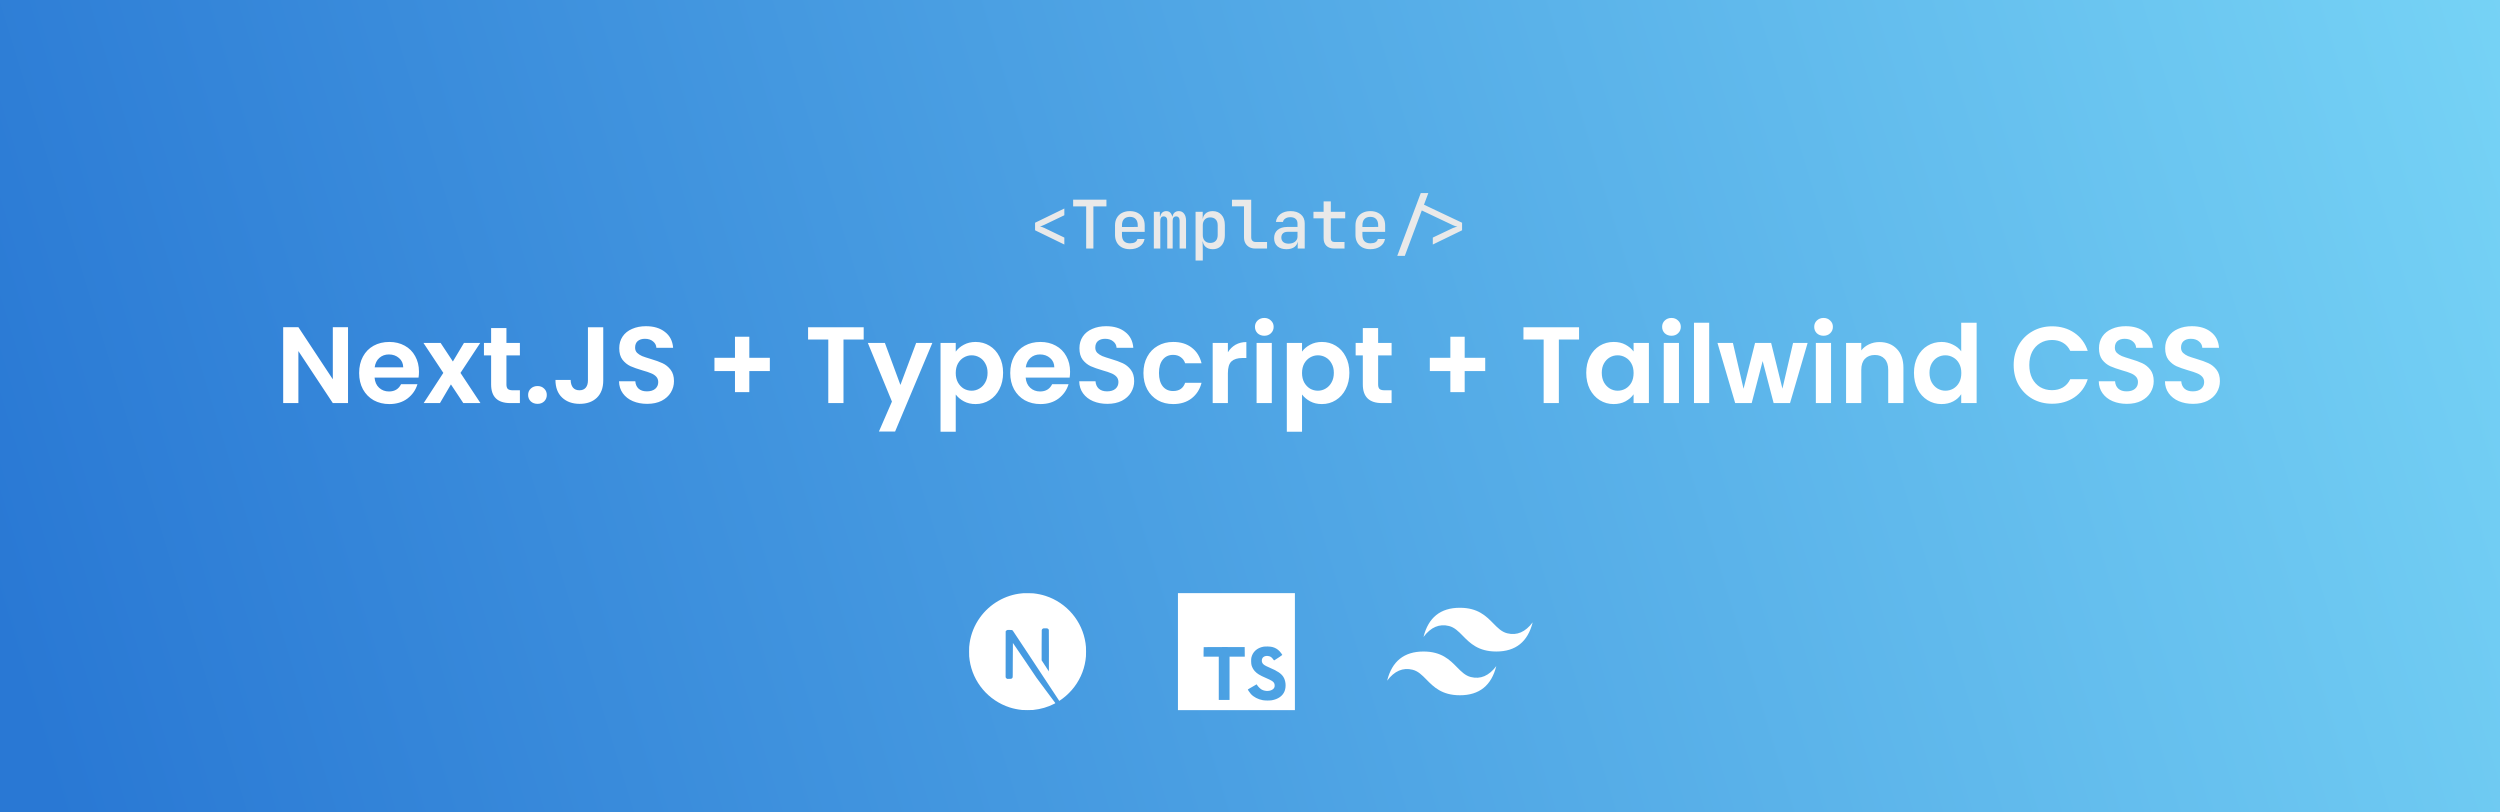 <svg width="1197" height="389" viewBox="0 0 1197 389" fill="none" xmlns="http://www.w3.org/2000/svg">
<rect x="0" y="0" width="1197" height="389" fill="#333333" stroke="none"/>
<rect width="1197" height="389" fill="url(#paint0_linear_1_2)"/>
<path d="M564 312V340H620V284H564V312ZM609.125 309.767C610.468 310.083 611.688 310.787 612.634 311.79C613.145 312.336 613.91 313.339 613.975 313.586C613.992 313.659 611.56 315.29 610.083 316.202C610.029 316.238 609.81 316.011 609.572 315.654C608.853 314.606 608.095 314.151 606.938 314.068C605.242 313.958 604.149 314.844 604.157 316.33C604.148 316.693 604.23 317.053 604.394 317.378C604.768 318.153 605.47 318.617 607.638 319.557C611.649 321.279 613.362 322.418 614.428 324.031C615.621 325.836 615.886 328.716 615.084 330.867C614.192 333.191 611.985 334.776 608.886 335.296C607.929 335.469 605.65 335.441 604.619 335.25C602.369 334.85 600.235 333.737 598.923 332.279C598.403 331.714 597.4 330.228 597.465 330.128C597.493 330.091 597.721 329.946 597.976 329.799L600.055 328.595L601.669 327.657L602.007 328.158C602.481 328.877 603.51 329.862 604.131 330.189C605.918 331.138 608.37 331.002 609.582 329.917C610.074 329.507 610.349 328.877 610.312 328.24C610.312 327.593 610.23 327.302 609.892 326.817C609.455 326.198 608.571 325.669 606.045 324.576C603.156 323.326 601.907 322.561 600.778 321.331C600.067 320.521 599.542 319.566 599.238 318.533C599.028 317.74 598.974 315.752 599.138 314.959C599.732 312.161 601.846 310.22 604.88 309.646C605.865 309.455 608.161 309.527 609.127 309.765L609.125 309.767ZM595.983 312.11L596 314.398H588.708V335.116H583.549V314.398H576.268V312.156C576.268 310.906 576.296 309.868 576.331 309.84C576.359 309.804 580.788 309.786 586.166 309.795L595.955 309.823L595.983 312.11Z" fill="white"/>
<path d="M166.632 193H159.352L142.868 168.092V193H135.588V156.652H142.868L159.352 181.612V156.652H166.632V193ZM200.606 177.972C200.606 179.012 200.537 179.948 200.398 180.78H179.338C179.512 182.86 180.24 184.489 181.522 185.668C182.805 186.847 184.382 187.436 186.254 187.436C188.958 187.436 190.882 186.275 192.026 183.952H199.878C199.046 186.725 197.452 189.013 195.094 190.816C192.737 192.584 189.842 193.468 186.41 193.468C183.637 193.468 181.141 192.861 178.922 191.648C176.738 190.4 175.022 188.649 173.774 186.396C172.561 184.143 171.954 181.543 171.954 178.596C171.954 175.615 172.561 172.997 173.774 170.744C174.988 168.491 176.686 166.757 178.87 165.544C181.054 164.331 183.568 163.724 186.41 163.724C189.149 163.724 191.593 164.313 193.742 165.492C195.926 166.671 197.608 168.352 198.786 170.536C200 172.685 200.606 175.164 200.606 177.972ZM193.066 175.892C193.032 174.02 192.356 172.529 191.038 171.42C189.721 170.276 188.109 169.704 186.202 169.704C184.4 169.704 182.874 170.259 181.626 171.368C180.413 172.443 179.668 173.951 179.39 175.892H193.066ZM221.832 193L215.904 184.056L210.652 193H202.852L212.264 178.544L202.748 164.192H210.964L216.84 173.084L222.144 164.192H229.944L220.48 178.544L230.048 193H221.832ZM242.478 170.172V184.108C242.478 185.079 242.703 185.789 243.154 186.24C243.639 186.656 244.437 186.864 245.546 186.864H248.926V193H244.35C238.214 193 235.146 190.019 235.146 184.056V170.172H231.714V164.192H235.146V157.068H242.478V164.192H248.926V170.172H242.478ZM257.386 193.364C256.069 193.364 254.977 192.965 254.11 192.168C253.278 191.336 252.862 190.313 252.862 189.1C252.862 187.887 253.278 186.881 254.11 186.084C254.977 185.252 256.069 184.836 257.386 184.836C258.669 184.836 259.726 185.252 260.558 186.084C261.39 186.881 261.806 187.887 261.806 189.1C261.806 190.313 261.39 191.336 260.558 192.168C259.726 192.965 258.669 193.364 257.386 193.364ZM288.834 156.704V182.184C288.834 185.72 287.811 188.476 285.766 190.452C283.721 192.393 280.982 193.364 277.55 193.364C274.083 193.364 271.275 192.359 269.126 190.348C267.011 188.337 265.954 185.529 265.954 181.924H273.234C273.269 183.484 273.633 184.697 274.326 185.564C275.054 186.431 276.094 186.864 277.446 186.864C278.763 186.864 279.769 186.448 280.462 185.616C281.155 184.784 281.502 183.64 281.502 182.184V156.704H288.834ZM309.858 193.364C307.328 193.364 305.04 192.931 302.994 192.064C300.984 191.197 299.389 189.949 298.21 188.32C297.032 186.691 296.425 184.767 296.39 182.548H304.19C304.294 184.039 304.814 185.217 305.75 186.084C306.721 186.951 308.038 187.384 309.702 187.384C311.401 187.384 312.736 186.985 313.706 186.188C314.677 185.356 315.162 184.281 315.162 182.964C315.162 181.889 314.833 181.005 314.174 180.312C313.516 179.619 312.684 179.081 311.678 178.7C310.708 178.284 309.356 177.833 307.622 177.348C305.265 176.655 303.341 175.979 301.85 175.32C300.394 174.627 299.129 173.604 298.054 172.252C297.014 170.865 296.494 169.028 296.494 166.74C296.494 164.591 297.032 162.719 298.106 161.124C299.181 159.529 300.689 158.316 302.63 157.484C304.572 156.617 306.79 156.184 309.286 156.184C313.03 156.184 316.064 157.103 318.386 158.94C320.744 160.743 322.044 163.273 322.286 166.532H314.278C314.209 165.284 313.672 164.261 312.666 163.464C311.696 162.632 310.396 162.216 308.766 162.216C307.345 162.216 306.201 162.58 305.334 163.308C304.502 164.036 304.086 165.093 304.086 166.48C304.086 167.451 304.398 168.265 305.022 168.924C305.681 169.548 306.478 170.068 307.414 170.484C308.385 170.865 309.737 171.316 311.47 171.836C313.828 172.529 315.752 173.223 317.242 173.916C318.733 174.609 320.016 175.649 321.09 177.036C322.165 178.423 322.702 180.243 322.702 182.496C322.702 184.437 322.2 186.24 321.194 187.904C320.189 189.568 318.716 190.903 316.774 191.908C314.833 192.879 312.528 193.364 309.858 193.364ZM368.6 177.66H358.772V187.748H351.908V177.66H342.08V171.316H351.908V161.228H358.772V171.316H368.6V177.66ZM413.534 156.704V162.58H403.862V193H396.582V162.58H386.91V156.704H413.534ZM446.406 164.192L428.57 206.624H420.822L427.062 192.272L415.518 164.192H423.682L431.118 184.316L438.658 164.192H446.406ZM457.61 168.352C458.546 167.035 459.829 165.943 461.458 165.076C463.122 164.175 465.012 163.724 467.126 163.724C469.588 163.724 471.806 164.331 473.782 165.544C475.793 166.757 477.37 168.491 478.514 170.744C479.693 172.963 480.282 175.545 480.282 178.492C480.282 181.439 479.693 184.056 478.514 186.344C477.37 188.597 475.793 190.348 473.782 191.596C471.806 192.844 469.588 193.468 467.126 193.468C465.012 193.468 463.14 193.035 461.51 192.168C459.916 191.301 458.616 190.209 457.61 188.892V206.728H450.33V164.192H457.61V168.352ZM472.846 178.492C472.846 176.759 472.482 175.268 471.754 174.02C471.061 172.737 470.125 171.767 468.946 171.108C467.802 170.449 466.554 170.12 465.202 170.12C463.885 170.12 462.637 170.467 461.458 171.16C460.314 171.819 459.378 172.789 458.65 174.072C457.957 175.355 457.61 176.863 457.61 178.596C457.61 180.329 457.957 181.837 458.65 183.12C459.378 184.403 460.314 185.391 461.458 186.084C462.637 186.743 463.885 187.072 465.202 187.072C466.554 187.072 467.802 186.725 468.946 186.032C470.125 185.339 471.061 184.351 471.754 183.068C472.482 181.785 472.846 180.26 472.846 178.492ZM512.352 177.972C512.352 179.012 512.283 179.948 512.144 180.78H491.084C491.258 182.86 491.986 184.489 493.268 185.668C494.551 186.847 496.128 187.436 498 187.436C500.704 187.436 502.628 186.275 503.772 183.952H511.624C510.792 186.725 509.198 189.013 506.84 190.816C504.483 192.584 501.588 193.468 498.156 193.468C495.383 193.468 492.887 192.861 490.668 191.648C488.484 190.4 486.768 188.649 485.52 186.396C484.307 184.143 483.7 181.543 483.7 178.596C483.7 175.615 484.307 172.997 485.52 170.744C486.734 168.491 488.432 166.757 490.616 165.544C492.8 164.331 495.314 163.724 498.156 163.724C500.895 163.724 503.339 164.313 505.488 165.492C507.672 166.671 509.354 168.352 510.532 170.536C511.746 172.685 512.352 175.164 512.352 177.972ZM504.812 175.892C504.778 174.02 504.102 172.529 502.784 171.42C501.467 170.276 499.855 169.704 497.948 169.704C496.146 169.704 494.62 170.259 493.372 171.368C492.159 172.443 491.414 173.951 491.136 175.892H504.812ZM530.198 193.364C527.667 193.364 525.379 192.931 523.334 192.064C521.323 191.197 519.729 189.949 518.55 188.32C517.371 186.691 516.765 184.767 516.73 182.548H524.53C524.634 184.039 525.154 185.217 526.09 186.084C527.061 186.951 528.378 187.384 530.042 187.384C531.741 187.384 533.075 186.985 534.046 186.188C535.017 185.356 535.502 184.281 535.502 182.964C535.502 181.889 535.173 181.005 534.514 180.312C533.855 179.619 533.023 179.081 532.018 178.7C531.047 178.284 529.695 177.833 527.962 177.348C525.605 176.655 523.681 175.979 522.19 175.32C520.734 174.627 519.469 173.604 518.394 172.252C517.354 170.865 516.834 169.028 516.834 166.74C516.834 164.591 517.371 162.719 518.446 161.124C519.521 159.529 521.029 158.316 522.97 157.484C524.911 156.617 527.13 156.184 529.626 156.184C533.37 156.184 536.403 157.103 538.726 158.94C541.083 160.743 542.383 163.273 542.626 166.532H534.618C534.549 165.284 534.011 164.261 533.006 163.464C532.035 162.632 530.735 162.216 529.106 162.216C527.685 162.216 526.541 162.58 525.674 163.308C524.842 164.036 524.426 165.093 524.426 166.48C524.426 167.451 524.738 168.265 525.362 168.924C526.021 169.548 526.818 170.068 527.754 170.484C528.725 170.865 530.077 171.316 531.81 171.836C534.167 172.529 536.091 173.223 537.582 173.916C539.073 174.609 540.355 175.649 541.43 177.036C542.505 178.423 543.042 180.243 543.042 182.496C543.042 184.437 542.539 186.24 541.534 187.904C540.529 189.568 539.055 190.903 537.114 191.908C535.173 192.879 532.867 193.364 530.198 193.364ZM547.482 178.596C547.482 175.615 548.088 173.015 549.302 170.796C550.515 168.543 552.196 166.809 554.346 165.596C556.495 164.348 558.956 163.724 561.73 163.724C565.3 163.724 568.247 164.625 570.57 166.428C572.927 168.196 574.504 170.692 575.302 173.916H567.45C567.034 172.668 566.323 171.697 565.318 171.004C564.347 170.276 563.134 169.912 561.678 169.912C559.598 169.912 557.951 170.675 556.738 172.2C555.524 173.691 554.918 175.823 554.918 178.596C554.918 181.335 555.524 183.467 556.738 184.992C557.951 186.483 559.598 187.228 561.678 187.228C564.624 187.228 566.548 185.911 567.45 183.276H575.302C574.504 186.396 572.927 188.875 570.57 190.712C568.212 192.549 565.266 193.468 561.73 193.468C558.956 193.468 556.495 192.861 554.346 191.648C552.196 190.4 550.515 188.667 549.302 186.448C548.088 184.195 547.482 181.577 547.482 178.596ZM587.915 168.664C588.851 167.139 590.064 165.943 591.555 165.076C593.08 164.209 594.814 163.776 596.755 163.776V171.42H594.831C592.543 171.42 590.81 171.957 589.631 173.032C588.487 174.107 587.915 175.979 587.915 178.648V193H580.635V164.192H587.915V168.664ZM605.35 160.76C604.068 160.76 602.993 160.361 602.126 159.564C601.294 158.732 600.878 157.709 600.878 156.496C600.878 155.283 601.294 154.277 602.126 153.48C602.993 152.648 604.068 152.232 605.35 152.232C606.633 152.232 607.69 152.648 608.522 153.48C609.389 154.277 609.822 155.283 609.822 156.496C609.822 157.709 609.389 158.732 608.522 159.564C607.69 160.361 606.633 160.76 605.35 160.76ZM608.938 164.192V193H601.658V164.192H608.938ZM623.411 168.352C624.347 167.035 625.63 165.943 627.259 165.076C628.923 164.175 630.812 163.724 632.927 163.724C635.388 163.724 637.607 164.331 639.583 165.544C641.594 166.757 643.171 168.491 644.315 170.744C645.494 172.963 646.083 175.545 646.083 178.492C646.083 181.439 645.494 184.056 644.315 186.344C643.171 188.597 641.594 190.348 639.583 191.596C637.607 192.844 635.388 193.468 632.927 193.468C630.812 193.468 628.94 193.035 627.311 192.168C625.716 191.301 624.416 190.209 623.411 188.892V206.728H616.131V164.192H623.411V168.352ZM638.647 178.492C638.647 176.759 638.283 175.268 637.555 174.02C636.862 172.737 635.926 171.767 634.747 171.108C633.603 170.449 632.355 170.12 631.003 170.12C629.686 170.12 628.438 170.467 627.259 171.16C626.115 171.819 625.179 172.789 624.451 174.072C623.758 175.355 623.411 176.863 623.411 178.596C623.411 180.329 623.758 181.837 624.451 183.12C625.179 184.403 626.115 185.391 627.259 186.084C628.438 186.743 629.686 187.072 631.003 187.072C632.355 187.072 633.603 186.725 634.747 186.032C635.926 185.339 636.862 184.351 637.555 183.068C638.283 181.785 638.647 180.26 638.647 178.492ZM659.849 170.172V184.108C659.849 185.079 660.074 185.789 660.525 186.24C661.01 186.656 661.808 186.864 662.917 186.864H666.297V193H661.721C655.585 193 652.517 190.019 652.517 184.056V170.172H649.085V164.192H652.517V157.068H659.849V164.192H666.297V170.172H659.849ZM711.12 177.66H701.292V187.748H694.428V177.66H684.6V171.316H694.428V161.228H701.292V171.316H711.12V177.66ZM756.054 156.704V162.58H746.382V193H739.102V162.58H729.43V156.704H756.054ZM759.493 178.492C759.493 175.58 760.065 172.997 761.209 170.744C762.388 168.491 763.965 166.757 765.941 165.544C767.952 164.331 770.188 163.724 772.649 163.724C774.799 163.724 776.671 164.157 778.265 165.024C779.895 165.891 781.195 166.983 782.165 168.3V164.192H789.497V193H782.165V188.788C781.229 190.14 779.929 191.267 778.265 192.168C776.636 193.035 774.747 193.468 772.597 193.468C770.171 193.468 767.952 192.844 765.941 191.596C763.965 190.348 762.388 188.597 761.209 186.344C760.065 184.056 759.493 181.439 759.493 178.492ZM782.165 178.596C782.165 176.828 781.819 175.32 781.125 174.072C780.432 172.789 779.496 171.819 778.317 171.16C777.139 170.467 775.873 170.12 774.521 170.12C773.169 170.12 771.921 170.449 770.777 171.108C769.633 171.767 768.697 172.737 767.969 174.02C767.276 175.268 766.929 176.759 766.929 178.492C766.929 180.225 767.276 181.751 767.969 183.068C768.697 184.351 769.633 185.339 770.777 186.032C771.956 186.725 773.204 187.072 774.521 187.072C775.873 187.072 777.139 186.743 778.317 186.084C779.496 185.391 780.432 184.42 781.125 183.172C781.819 181.889 782.165 180.364 782.165 178.596ZM800.3 160.76C799.017 160.76 797.942 160.361 797.076 159.564C796.244 158.732 795.828 157.709 795.828 156.496C795.828 155.283 796.244 154.277 797.076 153.48C797.942 152.648 799.017 152.232 800.3 152.232C801.582 152.232 802.64 152.648 803.472 153.48C804.338 154.277 804.772 155.283 804.772 156.496C804.772 157.709 804.338 158.732 803.472 159.564C802.64 160.361 801.582 160.76 800.3 160.76ZM803.888 164.192V193H796.608V164.192H803.888ZM818.36 154.52V193H811.08V154.52H818.36ZM865.489 164.192L857.065 193H849.213L843.961 172.876L838.709 193H830.805L822.329 164.192H829.713L834.809 186.136L840.321 164.192H848.017L853.425 186.084L858.521 164.192H865.489ZM873.12 160.76C871.837 160.76 870.763 160.361 869.896 159.564C869.064 158.732 868.648 157.709 868.648 156.496C868.648 155.283 869.064 154.277 869.896 153.48C870.763 152.648 871.837 152.232 873.12 152.232C874.403 152.232 875.46 152.648 876.292 153.48C877.159 154.277 877.592 155.283 877.592 156.496C877.592 157.709 877.159 158.732 876.292 159.564C875.46 160.361 874.403 160.76 873.12 160.76ZM876.708 164.192V193H869.428V164.192H876.708ZM899.865 163.776C903.297 163.776 906.07 164.868 908.185 167.052C910.299 169.201 911.357 172.217 911.357 176.1V193H904.077V177.088C904.077 174.8 903.505 173.049 902.361 171.836C901.217 170.588 899.657 169.964 897.681 169.964C895.67 169.964 894.075 170.588 892.897 171.836C891.753 173.049 891.181 174.8 891.181 177.088V193H883.901V164.192H891.181V167.78C892.151 166.532 893.382 165.561 894.873 164.868C896.398 164.14 898.062 163.776 899.865 163.776ZM916.407 178.492C916.407 175.58 916.979 172.997 918.123 170.744C919.302 168.491 920.897 166.757 922.907 165.544C924.918 164.331 927.154 163.724 929.615 163.724C931.487 163.724 933.273 164.14 934.971 164.972C936.67 165.769 938.022 166.844 939.027 168.196V154.52H946.411V193H939.027V188.736C938.126 190.157 936.861 191.301 935.231 192.168C933.602 193.035 931.713 193.468 929.563 193.468C927.137 193.468 924.918 192.844 922.907 191.596C920.897 190.348 919.302 188.597 918.123 186.344C916.979 184.056 916.407 181.439 916.407 178.492ZM939.079 178.596C939.079 176.828 938.733 175.32 938.039 174.072C937.346 172.789 936.41 171.819 935.231 171.16C934.053 170.467 932.787 170.12 931.435 170.12C930.083 170.12 928.835 170.449 927.691 171.108C926.547 171.767 925.611 172.737 924.883 174.02C924.19 175.268 923.843 176.759 923.843 178.492C923.843 180.225 924.19 181.751 924.883 183.068C925.611 184.351 926.547 185.339 927.691 186.032C928.87 186.725 930.118 187.072 931.435 187.072C932.787 187.072 934.053 186.743 935.231 186.084C936.41 185.391 937.346 184.42 938.039 183.172C938.733 181.889 939.079 180.364 939.079 178.596ZM964.144 174.8C964.144 171.229 964.942 168.04 966.536 165.232C968.166 162.389 970.367 160.188 973.14 158.628C975.948 157.033 979.086 156.236 982.552 156.236C986.608 156.236 990.162 157.276 993.212 159.356C996.263 161.436 998.395 164.313 999.608 167.988H991.236C990.404 166.255 989.226 164.955 987.7 164.088C986.21 163.221 984.476 162.788 982.5 162.788C980.386 162.788 978.496 163.291 976.832 164.296C975.203 165.267 973.92 166.653 972.984 168.456C972.083 170.259 971.632 172.373 971.632 174.8C971.632 177.192 972.083 179.307 972.984 181.144C973.92 182.947 975.203 184.351 976.832 185.356C978.496 186.327 980.386 186.812 982.5 186.812C984.476 186.812 986.21 186.379 987.7 185.512C989.226 184.611 990.404 183.293 991.236 181.56H999.608C998.395 185.269 996.263 188.164 993.212 190.244C990.196 192.289 986.643 193.312 982.552 193.312C979.086 193.312 975.948 192.532 973.14 190.972C970.367 189.377 968.166 187.176 966.536 184.368C964.942 181.56 964.144 178.371 964.144 174.8ZM1018.36 193.364C1015.83 193.364 1013.54 192.931 1011.49 192.064C1009.48 191.197 1007.89 189.949 1006.71 188.32C1005.53 186.691 1004.92 184.767 1004.89 182.548H1012.69C1012.79 184.039 1013.31 185.217 1014.25 186.084C1015.22 186.951 1016.54 187.384 1018.2 187.384C1019.9 187.384 1021.24 186.985 1022.21 186.188C1023.18 185.356 1023.66 184.281 1023.66 182.964C1023.66 181.889 1023.33 181.005 1022.67 180.312C1022.02 179.619 1021.18 179.081 1020.18 178.7C1019.21 178.284 1017.86 177.833 1016.12 177.348C1013.76 176.655 1011.84 175.979 1010.35 175.32C1008.89 174.627 1007.63 173.604 1006.55 172.252C1005.51 170.865 1004.99 169.028 1004.99 166.74C1004.99 164.591 1005.53 162.719 1006.61 161.124C1007.68 159.529 1009.19 158.316 1011.13 157.484C1013.07 156.617 1015.29 156.184 1017.79 156.184C1021.53 156.184 1024.56 157.103 1026.89 158.94C1029.24 160.743 1030.54 163.273 1030.79 166.532H1022.78C1022.71 165.284 1022.17 164.261 1021.17 163.464C1020.2 162.632 1018.9 162.216 1017.27 162.216C1015.84 162.216 1014.7 162.58 1013.83 163.308C1013 164.036 1012.59 165.093 1012.59 166.48C1012.59 167.451 1012.9 168.265 1013.52 168.924C1014.18 169.548 1014.98 170.068 1015.91 170.484C1016.88 170.865 1018.24 171.316 1019.97 171.836C1022.33 172.529 1024.25 173.223 1025.74 173.916C1027.23 174.609 1028.52 175.649 1029.59 177.036C1030.66 178.423 1031.2 180.243 1031.2 182.496C1031.2 184.437 1030.7 186.24 1029.69 187.904C1028.69 189.568 1027.22 190.903 1025.27 191.908C1023.33 192.879 1021.03 193.364 1018.36 193.364ZM1050.05 193.364C1047.52 193.364 1045.23 192.931 1043.18 192.064C1041.17 191.197 1039.58 189.949 1038.4 188.32C1037.22 186.691 1036.61 184.767 1036.58 182.548H1044.38C1044.48 184.039 1045 185.217 1045.94 186.084C1046.91 186.951 1048.23 187.384 1049.89 187.384C1051.59 187.384 1052.92 186.985 1053.89 186.188C1054.86 185.356 1055.35 184.281 1055.35 182.964C1055.35 181.889 1055.02 181.005 1054.36 180.312C1053.7 179.619 1052.87 179.081 1051.87 178.7C1050.9 178.284 1049.54 177.833 1047.81 177.348C1045.45 176.655 1043.53 175.979 1042.04 175.32C1040.58 174.627 1039.32 173.604 1038.24 172.252C1037.2 170.865 1036.68 169.028 1036.68 166.74C1036.68 164.591 1037.22 162.719 1038.29 161.124C1039.37 159.529 1040.88 158.316 1042.82 157.484C1044.76 156.617 1046.98 156.184 1049.47 156.184C1053.22 156.184 1056.25 157.103 1058.57 158.94C1060.93 160.743 1062.23 163.273 1062.47 166.532H1054.47C1054.4 165.284 1053.86 164.261 1052.85 163.464C1051.88 162.632 1050.58 162.216 1048.95 162.216C1047.53 162.216 1046.39 162.58 1045.52 163.308C1044.69 164.036 1044.27 165.093 1044.27 166.48C1044.27 167.451 1044.59 168.265 1045.21 168.924C1045.87 169.548 1046.67 170.068 1047.6 170.484C1048.57 170.865 1049.92 171.316 1051.66 171.836C1054.02 172.529 1055.94 173.223 1057.43 173.916C1058.92 174.609 1060.2 175.649 1061.28 177.036C1062.35 178.423 1062.89 180.243 1062.89 182.496C1062.89 184.437 1062.39 186.24 1061.38 187.904C1060.38 189.568 1058.9 190.903 1056.96 191.908C1055.02 192.879 1052.72 193.364 1050.05 193.364Z" fill="white"/>
<path d="M509.608 117.08L495.592 110.264V106.648L509.608 99.832V103.064L500.04 107.64C499.613 107.832 499.208 108.003 498.824 108.152C498.44 108.28 498.152 108.365 497.96 108.408C498.173 108.451 498.472 108.536 498.856 108.664C499.261 108.792 499.656 108.952 500.04 109.144L509.608 113.752V117.08ZM520.06 119V98.808H513.82V95.608H529.756V98.808H523.516V119H520.06ZM540.975 119.32C539.546 119.32 538.287 119.043 537.199 118.488C536.132 117.912 535.311 117.112 534.735 116.088C534.159 115.064 533.871 113.869 533.871 112.504V107.896C533.871 106.509 534.159 105.315 534.735 104.312C535.311 103.288 536.132 102.499 537.199 101.944C538.287 101.368 539.546 101.08 540.975 101.08C542.426 101.08 543.684 101.368 544.751 101.944C545.818 102.499 546.639 103.288 547.215 104.312C547.791 105.315 548.079 106.509 548.079 107.896V111.032H537.199V112.504C537.199 113.805 537.519 114.797 538.159 115.48C538.82 116.163 539.77 116.504 541.007 116.504C542.01 116.504 542.82 116.333 543.439 115.992C544.058 115.629 544.442 115.107 544.591 114.424H548.015C547.759 115.917 546.991 117.112 545.711 118.008C544.431 118.883 542.852 119.32 540.975 119.32ZM544.751 108.952V107.864C544.751 106.584 544.431 105.592 543.791 104.888C543.151 104.184 542.212 103.832 540.975 103.832C539.759 103.832 538.82 104.184 538.159 104.888C537.519 105.592 537.199 106.595 537.199 107.896V108.696L545.007 108.664L544.751 108.952ZM552.451 119V101.4H555.331V103.64H555.971L555.491 104.312C555.491 103.331 555.757 102.552 556.291 101.976C556.824 101.379 557.539 101.08 558.435 101.08C559.395 101.08 560.131 101.453 560.643 102.2C561.176 102.947 561.443 103.971 561.443 105.272L560.675 103.64H561.891L561.379 104.312C561.379 103.331 561.645 102.552 562.179 101.976C562.733 101.379 563.469 101.08 564.387 101.08C565.475 101.08 566.328 101.496 566.947 102.328C567.565 103.139 567.875 104.227 567.875 105.592V119H564.803V105.688C564.803 105.027 564.653 104.515 564.355 104.152C564.077 103.789 563.672 103.608 563.139 103.608C562.605 103.608 562.189 103.789 561.891 104.152C561.613 104.493 561.475 104.995 561.475 105.656V119H558.883V105.688C558.883 105.005 558.733 104.493 558.435 104.152C558.136 103.789 557.709 103.608 557.155 103.608C556.621 103.608 556.216 103.789 555.939 104.152C555.683 104.493 555.555 104.995 555.555 105.656V119H552.451ZM572.438 124.76V101.4H575.862V104.76H576.598L575.862 105.56C575.862 104.173 576.289 103.085 577.142 102.296C578.017 101.485 579.179 101.08 580.63 101.08C582.401 101.08 583.809 101.677 584.854 102.872C585.921 104.045 586.454 105.656 586.454 107.704V112.664C586.454 114.029 586.209 115.213 585.718 116.216C585.249 117.197 584.577 117.965 583.702 118.52C582.849 119.053 581.825 119.32 580.63 119.32C579.201 119.32 578.049 118.925 577.174 118.136C576.299 117.325 575.862 116.227 575.862 114.84L576.598 115.64H575.798L575.894 119.736V124.76H572.438ZM579.446 116.312C580.577 116.312 581.451 115.992 582.07 115.352C582.71 114.691 583.03 113.741 583.03 112.504V107.896C583.03 106.659 582.71 105.72 582.07 105.08C581.451 104.419 580.577 104.088 579.446 104.088C578.358 104.088 577.494 104.429 576.854 105.112C576.214 105.773 575.894 106.701 575.894 107.896V112.504C575.894 113.699 576.214 114.637 576.854 115.32C577.494 115.981 578.358 116.312 579.446 116.312ZM601.066 119C599.978 119 599.028 118.787 598.218 118.36C597.407 117.912 596.767 117.283 596.298 116.472C595.85 115.661 595.626 114.723 595.626 113.656V98.776H589.866V95.64H599.082V113.656C599.082 114.339 599.274 114.883 599.658 115.288C600.042 115.672 600.564 115.864 601.226 115.864H606.666V119H601.066ZM615.965 119.32C614.13 119.32 612.68 118.851 611.613 117.912C610.568 116.952 610.045 115.651 610.045 114.008C610.045 112.344 610.6 111.043 611.709 110.104C612.84 109.144 614.386 108.664 616.349 108.664H621.245V107.032C621.245 106.072 620.946 105.325 620.349 104.792C619.752 104.259 618.909 103.992 617.821 103.992C616.861 103.992 616.061 104.205 615.421 104.632C614.781 105.037 614.408 105.581 614.301 106.264H610.909C611.101 104.685 611.826 103.427 613.085 102.488C614.365 101.549 615.976 101.08 617.917 101.08C620.008 101.08 621.661 101.613 622.877 102.68C624.093 103.725 624.701 105.155 624.701 106.968V119H621.341V115.768H620.765L621.341 115.128C621.341 116.408 620.85 117.432 619.869 118.2C618.888 118.947 617.586 119.32 615.965 119.32ZM616.989 116.664C618.226 116.664 619.24 116.355 620.029 115.736C620.84 115.096 621.245 114.285 621.245 113.304V111H616.413C615.517 111 614.802 111.245 614.269 111.736C613.757 112.227 613.501 112.899 613.501 113.752C613.501 114.648 613.81 115.363 614.429 115.896C615.048 116.408 615.901 116.664 616.989 116.664ZM638.833 119C637.233 119 635.985 118.563 635.089 117.688C634.193 116.813 633.745 115.597 633.745 114.04V104.536H628.881V101.4H633.745V96.44H637.201V101.4H644.081V104.536H637.201V114.04C637.201 115.256 637.787 115.864 638.961 115.864H643.76V119H638.833ZM656.1 119.32C654.671 119.32 653.412 119.043 652.324 118.488C651.257 117.912 650.436 117.112 649.86 116.088C649.284 115.064 648.996 113.869 648.996 112.504V107.896C648.996 106.509 649.284 105.315 649.86 104.312C650.436 103.288 651.257 102.499 652.324 101.944C653.412 101.368 654.671 101.08 656.1 101.08C657.551 101.08 658.809 101.368 659.876 101.944C660.943 102.499 661.764 103.288 662.34 104.312C662.916 105.315 663.204 106.509 663.204 107.896V111.032H652.324V112.504C652.324 113.805 652.644 114.797 653.284 115.48C653.945 116.163 654.895 116.504 656.132 116.504C657.135 116.504 657.945 116.333 658.564 115.992C659.183 115.629 659.567 115.107 659.716 114.424H663.14C662.884 115.917 662.116 117.112 660.836 118.008C659.556 118.883 657.977 119.32 656.1 119.32ZM659.876 108.952V107.864C659.876 106.584 659.556 105.592 658.916 104.888C658.276 104.184 657.337 103.832 656.1 103.832C654.884 103.832 653.945 104.184 653.284 104.888C652.644 105.592 652.324 106.595 652.324 107.896V108.696L660.132 108.664L659.876 108.952ZM669.003 122.52L680.267 92.44H683.883L681.803 98.008L700.043 106.648V110.264L686.027 117.08V113.752L695.595 109.208C696.022 109.016 696.438 108.867 696.843 108.76C697.27 108.632 697.59 108.547 697.803 108.504C697.568 108.461 697.238 108.387 696.811 108.28C696.406 108.152 696 107.992 695.595 107.8L680.747 100.76L672.619 122.52H669.003Z" fill="#E9E9E9"/>
<path d="M490.166 284.015C490.046 284.026 489.663 284.064 489.318 284.092C481.364 284.809 473.914 289.1 469.195 295.695C466.567 299.362 464.887 303.522 464.252 307.928C464.027 309.466 464 309.92 464 312.005C464 314.091 464.027 314.545 464.252 316.083C465.774 326.597 473.257 335.431 483.406 338.704C485.223 339.29 487.139 339.689 489.318 339.93C490.166 340.023 493.834 340.023 494.682 339.93C498.443 339.514 501.629 338.584 504.771 336.98C505.253 336.734 505.346 336.668 505.28 336.613C505.236 336.581 503.184 333.828 500.72 330.5L496.242 324.452L490.632 316.149C487.544 311.584 485.004 307.851 484.982 307.851C484.96 307.846 484.939 311.535 484.928 316.039C484.911 323.926 484.906 324.244 484.807 324.43C484.665 324.698 484.555 324.808 484.325 324.928C484.15 325.015 483.997 325.032 483.17 325.032H482.223L481.972 324.873C481.816 324.775 481.689 324.637 481.605 324.474L481.49 324.227L481.501 313.253L481.517 302.274L481.687 302.06C481.774 301.946 481.96 301.798 482.092 301.727C482.316 301.617 482.404 301.606 483.351 301.606C484.468 301.606 484.654 301.65 484.944 301.967C485.026 302.055 488.064 306.631 491.699 312.142C495.334 317.654 500.304 325.18 502.746 328.874L507.18 335.59L507.404 335.442C509.391 334.15 511.493 332.311 513.157 330.396C516.699 326.329 518.982 321.37 519.748 316.083C519.973 314.545 520 314.091 520 312.006C520 309.92 519.973 309.466 519.748 307.928C518.226 297.414 510.743 288.58 500.594 285.307C498.804 284.727 496.899 284.327 494.764 284.086C494.239 284.031 490.621 283.971 490.166 284.015V284.015ZM501.629 300.949C501.892 301.081 502.105 301.333 502.182 301.595C502.225 301.738 502.236 304.781 502.225 311.639L502.209 321.48L500.474 318.82L498.733 316.16V309.006C498.733 304.381 498.755 301.781 498.788 301.656C498.875 301.349 499.067 301.108 499.33 300.966C499.554 300.851 499.636 300.84 500.496 300.84C501.306 300.84 501.448 300.851 501.629 300.949Z" fill="white"/>
<path d="M699 291C689.71 291 683.903 295.655 681.58 304.964C685.064 300.309 689.129 298.564 693.774 299.727C696.424 300.391 698.319 302.318 700.416 304.45C703.832 307.925 707.785 311.945 716.42 311.945C725.71 311.945 731.517 307.291 733.839 297.982C730.355 302.636 726.291 304.382 721.646 303.218C718.995 302.554 717.101 300.628 715.004 298.495C711.588 295.021 707.635 291 699 291ZM681.58 311.945C672.29 311.945 666.483 316.6 664.161 325.909C667.645 321.254 671.709 319.509 676.354 320.673C679.005 321.337 680.899 323.263 682.996 325.396C686.412 328.87 690.365 332.891 699 332.891C708.29 332.891 714.097 328.236 716.42 318.927C712.936 323.582 708.871 325.327 704.226 324.164C701.576 323.5 699.681 321.573 697.584 319.441C694.168 315.966 690.215 311.945 681.58 311.945Z" fill="white"/>
<defs>
<linearGradient id="paint0_linear_1_2" x1="23.5" y1="381" x2="1300.5" y2="-9" gradientUnits="userSpaceOnUse">
<stop stop-color="#2978D4"/>
<stop offset="1" stop-color="#7CDAF8"/>
</linearGradient>
</defs>
</svg>
